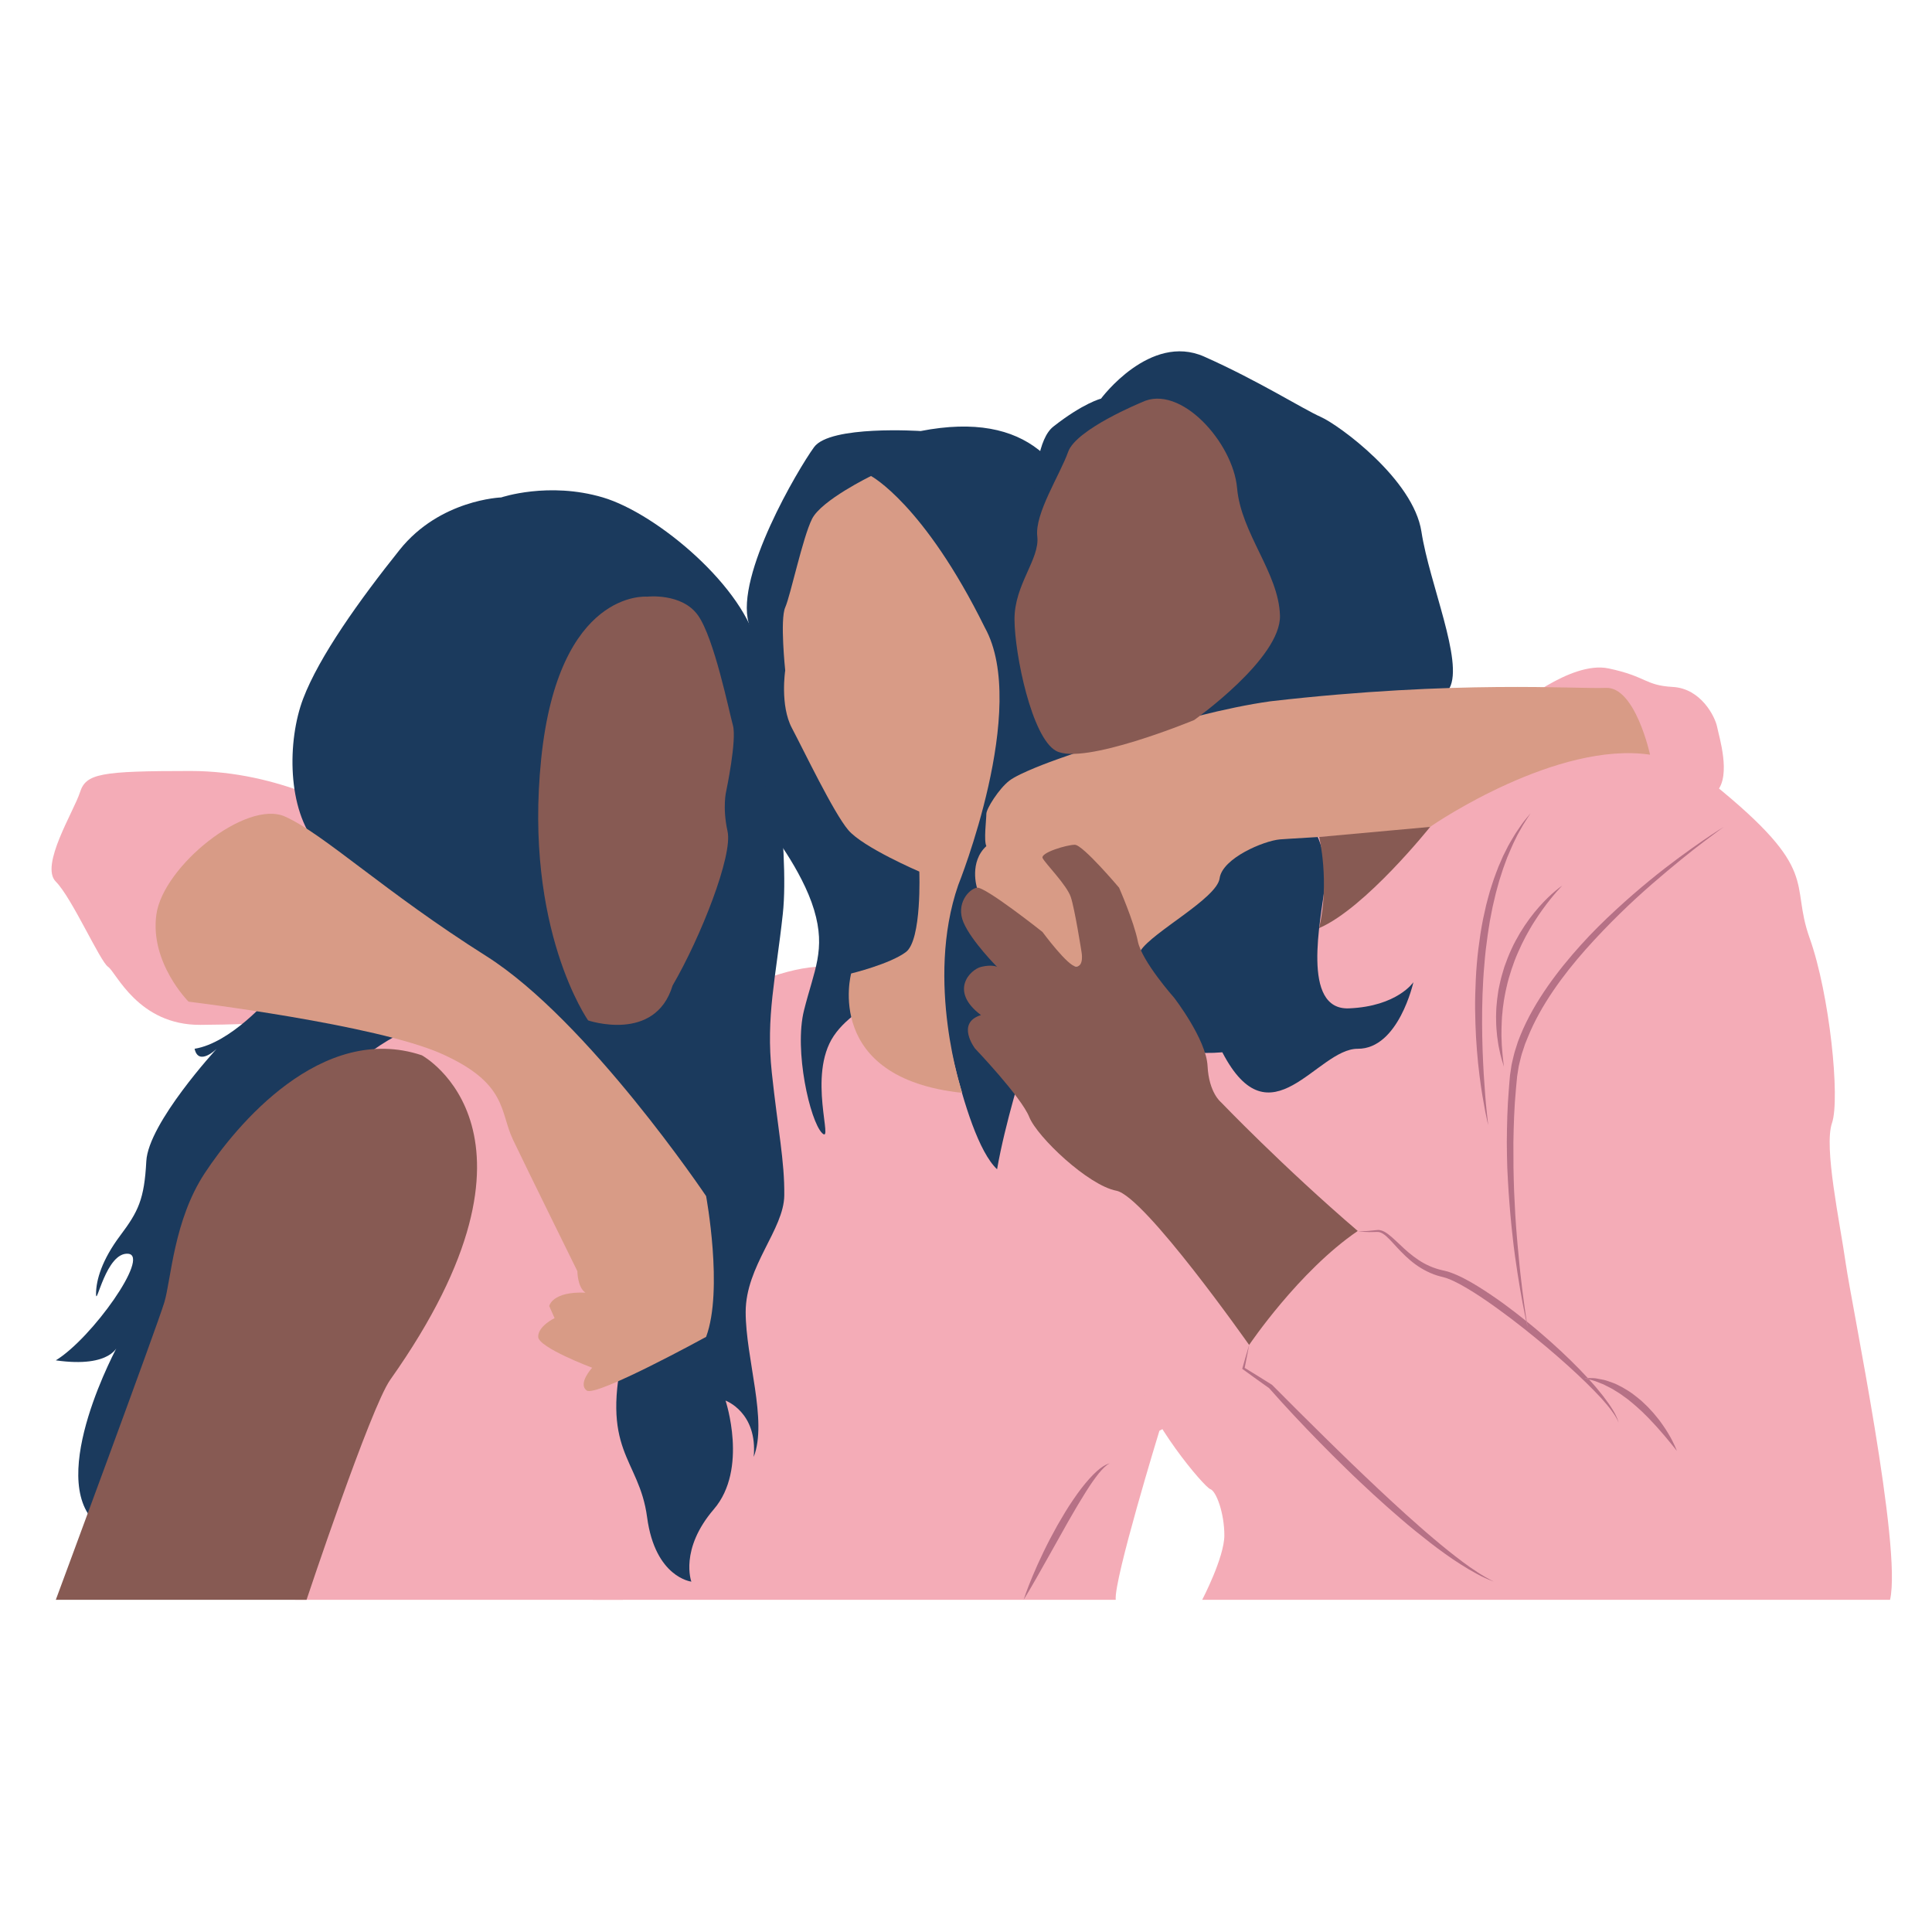 <?xml version="1.0" encoding="UTF-8"?>
<svg xmlns="http://www.w3.org/2000/svg" xmlns:xlink="http://www.w3.org/1999/xlink" width="375pt" height="375pt" viewBox="0 0 375 375" version="1.2">
<defs>
<clipPath id="clip1">
  <path d="M 57.109 193.324 L 138 193.324 L 138 310.512 L 57.109 310.512 Z M 57.109 193.324 "/>
</clipPath>
<clipPath id="clip2">
  <path d="M 115 187.438 L 231.539 187.438 L 231.539 310.512 L 115 310.512 Z M 115 187.438 "/>
</clipPath>
<clipPath id="clip3">
  <path d="M 220 144.008 L 367.223 144.008 L 367.223 310.512 L 220 310.512 Z M 220 144.008 "/>
</clipPath>
<clipPath id="clip4">
  <path d="M 10.742 203 L 93 203 L 93 310.512 L 10.742 310.512 Z M 10.742 203 "/>
</clipPath>
<clipPath id="clip5">
  <path d="M 198.418 284 L 216 284 L 216 310.512 L 198.418 310.512 Z M 198.418 284 "/>
</clipPath>
</defs>
<g id="surface1">
<g clip-path="url(#clip1)" clip-rule="nonzero">
<path style=" stroke:none;fill-rule:nonzero;fill:rgb(95.689%,67.45%,71.759%);fill-opacity:1;" d="M 60.023 212.512 C 60.023 212.512 70.949 192.984 79.539 193.379 C 88.129 193.77 134.191 223.441 134.191 223.441 C 134.191 223.441 138.875 257.016 136.926 266.387 C 134.973 275.758 124.027 294.109 123.449 296.449 C 122.871 298.793 120.141 306.625 120.918 310.52 C 100.238 310.52 57.289 310.52 57.289 310.52 L 60.023 212.512 "/>
</g>
<g clip-path="url(#clip2)" clip-rule="nonzero">
<path style=" stroke:none;fill-rule:nonzero;fill:rgb(95.689%,67.45%,71.759%);fill-opacity:1;" d="M 216.562 310.516 L 115.062 310.516 L 123.449 203.566 C 123.449 203.566 144.527 188.629 158.363 187.664 C 172.203 186.703 226.777 192.34 226.777 192.34 L 231.395 274.199 L 225.039 277.711 C 225.039 277.711 216.172 306.625 216.562 310.516 "/>
</g>
<path style=" stroke:none;fill-rule:nonzero;fill:rgb(95.689%,67.45%,71.759%);fill-opacity:1;" d="M 67.828 157.953 C 67.828 157.953 54.555 149.648 36.988 149.648 C 19.422 149.648 16.688 150.145 15.516 153.801 C 14.348 157.457 7.711 168 10.832 171.121 C 13.957 174.246 19.422 186.637 20.984 187.664 C 22.543 188.695 26.793 199.008 38.918 198.926 C 51.043 198.844 60.473 198.062 60.473 198.062 L 67.828 157.953 "/>
<path style=" stroke:none;fill-rule:nonzero;fill:rgb(95.689%,67.45%,71.759%);fill-opacity:1;" d="M 293.758 137.625 C 293.758 137.625 304.789 128.176 312.207 129.738 C 319.621 131.297 319.23 133.031 324.695 133.336 C 330.164 133.641 332.895 139.109 333.285 141.062 C 333.676 143.012 336.02 150.43 333.285 153.555 C 330.555 156.676 294.828 160.344 293.758 137.625 "/>
<g clip-path="url(#clip3)" clip-rule="nonzero">
<path style=" stroke:none;fill-rule:nonzero;fill:rgb(95.689%,67.45%,71.759%);fill-opacity:1;" d="M 233.348 310.516 C 233.348 310.516 237.645 302.305 237.645 298.012 C 237.645 293.719 236.082 289.422 234.91 289.031 C 233.738 288.645 222.809 275.758 220.855 267.168 C 218.902 258.578 222.68 217.586 222.68 217.586 C 222.68 217.586 244.668 178.539 246.23 174.637 C 247.793 170.734 243.887 155.113 250.914 153.555 C 257.941 151.992 311.422 135.043 332.504 152.109 C 353.586 169.168 347.336 171.125 351.242 182.055 C 355.145 192.984 357.203 213.289 355.59 217.977 C 353.977 222.66 357.098 237.105 358.27 245.305 C 359.441 253.504 369.199 300.379 366.859 310.516 C 334.457 310.516 233.348 310.516 233.348 310.516 "/>
</g>
<path style=" stroke:none;fill-rule:nonzero;fill:rgb(10.59%,22.749%,36.469%);fill-opacity:1;" d="M 112.332 220.316 C 108.82 206.652 82.27 198.926 82.27 198.926 C 82.27 198.926 49.871 203.918 18.641 295.672 C 8.883 286.691 22.934 261.055 22.934 261.055 C 22.934 261.055 21.766 265.605 10.832 264.043 C 17.859 259.75 29.18 243.742 24.887 243.355 C 20.59 242.961 18.641 253.895 18.641 251.16 C 18.641 248.43 19.812 244.523 23.324 239.836 C 26.84 235.152 28.008 232.809 28.398 225.391 C 28.789 217.977 42.062 203.566 42.062 203.566 C 42.062 203.566 38.547 207.043 37.77 203.566 C 44.797 202.438 52.215 193.77 52.215 193.77 C 52.215 193.77 67.438 170.734 61.582 163.969 C 55.727 157.203 55.727 143.797 58.848 135.594 C 61.973 127.395 69.781 116.461 77.586 106.703 C 85.395 96.941 97.293 96.551 97.293 96.551 C 97.293 96.551 106.477 93.43 117.016 96.551 C 127.555 99.676 144.734 114.121 147.074 125.832 C 149.418 137.547 153.305 164.879 151.945 177.371 C 150.59 189.863 148.637 197.281 149.809 208.215 C 150.977 219.145 152.309 225.391 152.227 232.031 C 152.148 238.668 144.734 245.695 144.734 254.672 C 144.734 263.656 149.027 275.758 146.293 282.785 C 147.086 274.113 140.828 271.855 140.828 271.855 C 140.828 271.855 145.266 285.129 138.559 292.938 C 131.852 300.746 134.191 306.992 134.191 306.992 C 134.191 306.992 127.168 306.211 125.602 294.496 C 124.043 282.785 116.234 281.879 121.309 261.055 C 126.383 240.227 112.332 220.316 112.332 220.316 "/>
<path style=" stroke:none;fill-rule:nonzero;fill:rgb(10.59%,22.749%,36.469%);fill-opacity:1;" d="M 178.695 83.664 C 178.695 83.664 161.129 82.496 158.008 86.793 C 154.883 91.086 142.742 111.664 145.305 120.863 C 147.863 130.059 149.027 160.5 149.027 160.5 C 149.027 160.5 155.664 168.781 158.008 176.59 C 160.348 184.398 158.008 188.301 156.055 196.113 C 154.102 203.918 157.223 217.586 159.566 219.926 C 161.91 222.27 156.664 208.777 161.824 201.078 C 166.984 193.379 181.816 189.473 181.816 189.473 C 181.816 189.473 186.504 220.316 193.531 226.957 C 195.09 217.977 198.684 206.652 198.684 206.652 C 198.684 206.652 215.855 159.375 213.477 143.383 C 211.094 127.395 220.855 75.469 178.695 83.664 "/>
<path style=" stroke:none;fill-rule:nonzero;fill:rgb(10.59%,22.749%,36.469%);fill-opacity:1;" d="M 201.34 111.934 C 201.34 111.934 198.605 87.391 204.461 82.793 C 210.316 78.199 213.703 77.379 213.703 77.379 C 213.703 77.379 223.199 64.535 233.738 69.219 C 244.277 73.906 252.867 79.375 256.379 80.934 C 259.895 82.496 274.34 93.035 275.898 103.191 C 277.461 113.34 284.09 128.363 281.363 133.543 C 278.633 138.719 254.77 160.5 254.77 160.5 C 254.77 160.5 257.941 165.27 257.16 171.906 C 256.379 178.539 252.477 196.113 261.844 195.723 C 271.215 195.328 274.34 190.645 274.34 190.645 C 274.34 190.645 271.473 203.609 263.539 203.566 C 255.602 203.527 246.586 222.211 237.254 204.25 C 219.297 205.812 209.926 192.152 209.926 192.152 L 205.629 127.785 L 201.34 111.934 "/>
<path style=" stroke:none;fill-rule:nonzero;fill:rgb(84.709%,60.779%,52.55%);fill-opacity:1;" d="M 191.152 121.801 C 199.824 137.422 186 171.773 186 171.773 C 179.492 190.516 186.766 212.121 186.766 212.121 C 159.695 209.258 165.207 188.953 165.207 188.953 C 165.207 188.953 172.711 187.133 175.836 184.793 C 178.957 182.449 178.438 169.172 178.438 169.172 C 178.438 169.172 167.504 164.488 164.641 161.105 C 161.777 157.719 156.055 145.746 153.711 141.32 C 151.367 136.898 152.41 130.133 152.41 130.133 C 152.41 130.133 151.367 120.242 152.41 117.898 C 153.449 115.555 155.793 104.363 157.617 100.715 C 159.438 97.074 169.066 92.391 169.066 92.391 C 169.066 92.391 179.328 97.84 191.152 121.801 "/>
<path style=" stroke:none;fill-rule:nonzero;fill:rgb(84.709%,60.779%,52.55%);fill-opacity:1;" d="M 320.273 146.484 C 320.273 146.484 317.41 133.254 311.684 133.516 C 305.957 133.773 282.793 131.953 246.621 136.117 C 229.238 138.535 204.469 147.652 204.469 147.652 C 204.469 147.652 197.863 150.004 195.879 151.555 C 193.895 153.105 191.449 156.938 191.449 157.98 C 191.449 159.023 190.926 163.188 191.449 164.227 C 188.062 167.352 189.625 172.297 189.625 172.297 C 189.625 172.297 188.586 185.574 195.348 186.875 C 202.117 188.176 219.035 188.176 221.375 184.531 C 223.719 180.887 236.207 174.379 236.73 170.477 C 237.254 166.57 245.324 163.188 248.445 162.926 C 251.562 162.664 276.293 161.457 277.59 160.5 C 278.891 159.543 302.312 143.84 320.273 146.484 "/>
<path style=" stroke:none;fill-rule:nonzero;fill:rgb(84.709%,60.779%,52.55%);fill-opacity:1;" d="M 137.055 259.488 C 140.438 250.383 137.055 232.16 137.055 232.16 C 137.055 232.16 114.156 198.062 94.375 185.57 C 74.594 173.078 62.883 161.883 55.336 158.5 C 47.789 155.117 31.656 168.133 30.352 177.504 C 29.051 186.871 36.598 194.422 36.598 194.422 C 36.598 194.422 73.035 198.848 85.785 204.57 C 98.539 210.297 96.977 215.762 99.578 221.227 C 102.18 226.695 112.07 246.738 112.07 246.738 C 112.07 246.738 112.07 249.859 113.633 250.902 C 107.125 250.641 106.605 253.504 106.605 253.504 L 107.645 255.848 C 107.645 255.848 104.402 257.406 104.465 259.488 C 104.523 261.57 114.934 265.477 114.934 265.477 C 114.934 265.477 112.07 268.598 113.895 269.902 C 115.715 271.203 137.055 259.488 137.055 259.488 "/>
<path style=" stroke:none;fill-rule:nonzero;fill:rgb(52.939%,35.289%,32.549%);fill-opacity:1;" d="M 125.602 115.812 C 125.602 115.812 132.371 115.031 135.492 119.457 C 138.617 123.879 141.477 137.934 142.262 140.801 C 143.043 143.664 140.957 153.555 140.957 153.555 C 140.957 153.555 140.18 156.676 141.219 161.363 C 142.262 166.047 136.012 181.926 130.547 191.297 C 127.168 202.488 114.156 198.062 114.156 198.062 C 114.156 198.062 101.66 180.363 105.043 147.305 C 108.426 114.25 125.602 115.812 125.602 115.812 "/>
<g clip-path="url(#clip4)" clip-rule="nonzero">
<path style=" stroke:none;fill-rule:nonzero;fill:rgb(52.939%,35.289%,32.549%);fill-opacity:1;" d="M 75.742 267.82 C 71.91 273.238 59.5 310.52 59.5 310.52 L 10.832 310.52 C 10.832 310.52 30.613 257.148 31.914 252.723 C 33.215 248.301 33.734 236.848 39.723 227.738 C 45.707 218.629 62.363 198.324 81.883 204.832 C 81.883 204.832 109.668 219.891 75.742 267.82 "/>
</g>
<path style=" stroke:none;fill-rule:nonzero;fill:rgb(52.939%,35.289%,32.549%);fill-opacity:1;" d="M 221.637 78.074 C 221.637 78.074 208.883 83.281 207.324 87.707 C 205.758 92.129 200.816 99.68 201.336 104.102 C 201.859 108.527 196.875 113.449 196.914 120.242 C 196.949 127.031 200.273 143.172 204.98 145.746 C 210.297 148.66 231.785 139.762 231.785 139.762 C 231.785 139.762 248.703 127.789 248.441 119.457 C 248.184 111.133 240.895 103.582 240.117 94.734 C 239.332 85.883 229.074 74.43 221.637 78.074 "/>
<path style=" stroke:none;fill-rule:nonzero;fill:rgb(52.939%,35.289%,32.549%);fill-opacity:1;" d="M 242.457 261.055 C 242.457 261.055 252.086 246.738 263.539 238.93 C 248.961 226.434 236.992 213.941 236.992 213.941 C 236.992 213.941 234.648 212.121 234.387 206.914 C 234.129 201.711 227.883 193.641 227.883 193.641 C 227.883 193.641 221.637 186.613 220.855 182.711 C 220.074 178.805 217.211 172.297 217.211 172.297 C 217.211 172.297 210.184 163.969 208.625 163.969 C 207.062 163.969 201.855 165.531 202.379 166.57 C 202.898 167.613 207.062 171.777 207.84 174.117 C 208.625 176.461 209.926 184.793 209.926 184.793 C 209.926 184.793 210.453 187.566 208.891 187.609 C 207.328 187.652 202.34 180.887 202.34 180.887 C 202.34 180.887 191.188 172.035 189.625 172.297 C 188.062 172.559 185.461 175.422 187.023 179.062 C 188.586 182.711 193.531 187.664 193.531 187.664 C 193.531 187.664 192.582 187.156 190.453 187.664 C 188.324 188.176 184.16 192.34 190.406 197.023 C 185.461 198.586 189.266 203.531 189.266 203.531 C 189.266 203.531 198.211 212.902 199.773 216.805 C 201.336 220.711 211.227 230.082 216.691 231.121 C 222.156 232.164 242.457 261.055 242.457 261.055 "/>
<path style=" stroke:none;fill-rule:nonzero;fill:rgb(52.939%,35.289%,32.549%);fill-opacity:1;" d="M 277.59 160.5 C 277.59 160.5 265 176.289 256.047 180.141 C 258.137 171.109 256.047 162.457 256.047 162.457 L 277.59 160.5 "/>
<path style=" stroke:none;fill-rule:nonzero;fill:rgb(71.37%,44.31%,52.55%);fill-opacity:1;" d="M 289.953 306.992 C 288.824 306.566 287.711 306.082 286.656 305.488 C 285.59 304.922 284.547 304.297 283.527 303.645 C 282.5 303.008 281.508 302.316 280.52 301.617 C 279.539 300.91 278.559 300.195 277.609 299.453 C 275.703 297.969 273.816 296.453 271.988 294.875 C 270.16 293.297 268.344 291.707 266.57 290.066 C 264.805 288.426 263.031 286.785 261.312 285.094 C 259.586 283.402 257.867 281.715 256.184 279.988 C 254.5 278.262 252.82 276.527 251.18 274.766 C 249.547 273.008 247.918 271.246 246.336 269.441 C 244.625 268.242 242.938 267.008 241.242 265.781 L 241.117 265.691 L 241.152 265.559 C 241.574 264.055 242.004 262.551 242.457 261.055 C 242.184 262.539 241.891 264.023 241.59 265.504 C 243.352 266.586 245.113 267.66 246.855 268.766 L 246.891 268.781 L 246.934 268.828 L 252.031 273.938 L 257.16 279.012 C 258.879 280.691 260.59 282.383 262.324 284.047 C 264.062 285.703 265.789 287.379 267.547 289.016 C 269.301 290.656 271.059 292.293 272.84 293.902 L 275.531 296.293 C 276.43 297.094 277.344 297.871 278.262 298.645 C 279.18 299.418 280.098 300.188 281.035 300.938 C 281.977 301.684 282.918 302.426 283.879 303.141 C 284.836 303.859 285.816 304.555 286.828 305.199 C 287.836 305.855 288.875 306.449 289.953 306.992 "/>
<path style=" stroke:none;fill-rule:nonzero;fill:rgb(71.37%,44.31%,52.55%);fill-opacity:1;" d="M 314.176 276.148 C 314.176 276.148 314.074 275.918 313.883 275.484 C 313.762 275.281 313.621 275.023 313.445 274.734 C 313.242 274.457 313.047 274.121 312.773 273.773 C 312.262 273.059 311.566 272.246 310.75 271.332 C 309.918 270.438 308.949 269.445 307.875 268.391 C 305.715 266.281 303.098 263.922 300.215 261.488 C 298.777 260.27 297.254 259.055 295.707 257.812 C 294.16 256.582 292.559 255.367 290.93 254.191 C 289.309 253.008 287.66 251.863 285.996 250.816 C 284.34 249.793 282.633 248.773 280.996 248.168 C 280.805 248.082 280.57 248.02 280.344 247.957 L 280.035 247.867 L 279.68 247.781 C 279.207 247.668 278.746 247.52 278.301 247.352 C 277.41 247.016 276.574 246.598 275.805 246.129 C 274.262 245.195 273.016 244.043 271.945 242.949 C 270.867 241.859 269.988 240.773 269.098 239.977 C 268.66 239.582 268.191 239.266 267.734 239.156 C 267.566 239.125 267.383 239.113 267.207 239.113 C 267.066 239.113 266.922 239.121 266.785 239.125 C 266.645 239.133 266.512 239.137 266.383 239.137 C 266.359 239.137 266.336 239.137 266.316 239.137 C 266.141 239.145 265.973 239.148 265.812 239.148 C 265.16 239.148 264.633 239.086 264.254 239.055 C 263.781 238.996 263.539 238.93 263.539 238.93 C 263.539 238.93 263.793 238.969 264.258 238.977 C 264.734 238.969 265.426 238.961 266.301 238.852 C 266.52 238.828 266.75 238.805 266.992 238.777 C 267.117 238.766 267.219 238.75 267.375 238.746 C 267.426 238.738 267.477 238.734 267.531 238.734 C 267.613 238.734 267.703 238.742 267.801 238.758 C 268.398 238.848 268.938 239.176 269.441 239.555 C 270.457 240.324 271.422 241.332 272.531 242.34 C 273.637 243.352 274.895 244.367 276.355 245.184 C 277.09 245.586 277.875 245.938 278.703 246.207 C 279.113 246.348 279.539 246.461 279.973 246.559 L 280.301 246.633 L 280.668 246.727 C 280.898 246.785 281.121 246.832 281.371 246.93 C 283.305 247.602 285.012 248.559 286.742 249.609 C 288.457 250.664 290.141 251.812 291.793 253 C 293.312 254.113 294.801 255.262 296.242 256.422 C 296.406 257.148 296.5 257.535 296.5 257.535 C 296.5 257.535 296.438 257.176 296.332 256.492 C 296.418 256.562 296.508 256.633 296.598 256.703 C 298.156 257.953 299.641 259.25 301.066 260.508 C 303.77 262.926 306.199 265.309 308.195 267.484 C 308.18 267.484 308.168 267.484 308.152 267.484 C 307.789 267.484 307.59 267.488 307.59 267.488 C 307.59 267.488 307.895 267.586 308.426 267.734 C 308.445 267.758 308.465 267.781 308.484 267.801 C 309.516 268.926 310.406 270.004 311.172 270.98 C 311.922 271.969 312.555 272.848 313.012 273.609 C 313.492 274.363 313.773 275.016 313.957 275.449 C 314.098 275.906 314.176 276.148 314.176 276.148 "/>
<path style=" stroke:none;fill-rule:nonzero;fill:rgb(71.37%,44.31%,52.55%);fill-opacity:1;" d="M 325.477 281.613 C 325.477 281.613 325.242 281.324 324.84 280.812 C 324.633 280.562 324.387 280.258 324.102 279.906 C 323.816 279.562 323.492 279.176 323.141 278.75 C 322.414 277.918 321.594 276.941 320.648 275.957 C 320.418 275.711 320.184 275.449 319.938 275.203 C 319.688 274.961 319.434 274.715 319.184 274.457 C 318.695 273.938 318.137 273.484 317.609 272.988 C 317.074 272.508 316.512 272.062 315.965 271.613 C 315.379 271.227 314.852 270.766 314.281 270.414 C 313.699 270.086 313.176 269.68 312.621 269.414 C 312.066 269.156 311.562 268.848 311.062 268.641 C 310.559 268.457 310.098 268.266 309.684 268.098 C 309.266 267.938 308.887 267.875 308.578 267.777 C 308.527 267.762 308.473 267.746 308.426 267.734 C 307.895 267.586 307.59 267.488 307.59 267.488 C 307.59 267.488 307.789 267.484 308.152 267.484 C 308.168 267.484 308.18 267.484 308.195 267.484 C 308.32 267.484 308.461 267.484 308.617 267.484 C 308.945 267.508 309.359 267.465 309.812 267.551 C 310.262 267.629 310.777 267.719 311.336 267.84 C 311.895 267.969 312.469 268.203 313.09 268.418 C 313.711 268.637 314.309 268.98 314.949 269.305 C 315.578 269.645 316.191 270.059 316.812 270.473 C 317.402 270.934 318.012 271.395 318.586 271.887 C 319.125 272.418 319.703 272.91 320.199 273.469 C 320.719 274 321.188 274.559 321.625 275.109 C 322.086 275.645 322.465 276.211 322.84 276.734 C 323.219 277.258 323.527 277.785 323.824 278.262 C 324.98 280.191 325.477 281.613 325.477 281.613 "/>
<path style=" stroke:none;fill-rule:nonzero;fill:rgb(71.37%,44.31%,52.55%);fill-opacity:1;" d="M 296.5 257.535 C 296.5 257.535 296.406 257.148 296.242 256.422 C 296.066 255.605 295.805 254.359 295.504 252.746 C 295.223 251.215 294.891 249.352 294.562 247.207 C 294.227 245.062 293.875 242.637 293.594 239.98 C 293.289 237.324 293.035 234.441 292.824 231.383 C 292.711 229.855 292.652 228.281 292.562 226.672 C 292.508 225.062 292.484 223.418 292.473 221.746 C 292.496 218.398 292.57 214.938 292.867 211.426 C 292.941 210.535 292.992 209.699 293.086 208.754 L 293.281 207.445 C 293.336 207.008 293.402 206.57 293.52 206.121 C 293.734 205.223 293.922 204.316 294.223 203.461 L 294.637 202.164 L 295.133 200.898 C 296.508 197.539 298.344 194.414 300.359 191.508 C 302.379 188.605 304.586 185.918 306.836 183.43 C 309.074 180.934 311.395 178.668 313.648 176.59 C 315.902 174.508 318.098 172.613 320.168 170.918 C 324.297 167.523 327.938 164.953 330.496 163.18 C 333.066 161.414 334.59 160.5 334.59 160.5 C 334.59 160.5 333.137 161.523 330.664 163.41 C 328.18 165.281 324.727 168.074 320.699 171.555 C 316.684 175.035 312.195 179.336 307.785 184.281 C 305.59 186.758 303.441 189.426 301.492 192.289 C 299.543 195.148 297.793 198.215 296.5 201.449 L 296.008 202.66 L 295.602 203.898 C 295.301 204.719 295.129 205.547 294.922 206.375 C 294.805 206.777 294.734 207.215 294.672 207.652 L 294.469 208.961 C 294.379 209.773 294.312 210.688 294.23 211.539 C 293.906 215.004 293.805 218.434 293.75 221.75 C 293.754 223.41 293.758 225.043 293.766 226.641 C 293.809 228.242 293.82 229.805 293.891 231.324 C 294.016 234.371 294.188 237.25 294.414 239.898 C 294.52 241.23 294.641 242.496 294.762 243.703 C 294.863 244.914 294.984 246.059 295.102 247.133 C 295.332 249.289 295.578 251.16 295.785 252.699 C 296.012 254.383 296.207 255.668 296.332 256.492 C 296.438 257.176 296.5 257.535 296.5 257.535 "/>
<path style=" stroke:none;fill-rule:nonzero;fill:rgb(71.37%,44.31%,52.55%);fill-opacity:1;" d="M 291.906 207.055 C 291.906 207.055 291.73 206.473 291.43 205.449 C 291.266 204.938 291.148 204.301 290.988 203.574 C 290.82 202.844 290.719 202.008 290.59 201.094 C 290.504 200.176 290.395 199.184 290.398 198.125 C 290.371 197.594 290.387 197.051 290.406 196.496 C 290.41 195.938 290.457 195.367 290.516 194.793 C 290.562 194.215 290.629 193.629 290.723 193.039 C 290.766 192.746 290.809 192.449 290.852 192.148 C 290.918 191.852 290.977 191.559 291.039 191.258 C 291.281 190.066 291.617 188.871 291.988 187.691 C 292.395 186.523 292.844 185.371 293.355 184.266 C 293.848 183.152 294.441 182.113 295.02 181.109 C 296.207 179.129 297.512 177.406 298.73 176.031 C 299.949 174.648 301.074 173.609 301.895 172.926 C 302.715 172.238 303.227 171.906 303.227 171.906 C 303.227 171.906 301.496 173.633 299.391 176.555 C 298.867 177.289 298.316 178.094 297.766 178.965 C 297.211 179.824 296.688 180.773 296.145 181.75 C 295.621 182.734 295.117 183.773 294.652 184.848 C 294.172 185.914 293.758 187.027 293.387 188.156 C 293.016 189.281 292.676 190.422 292.43 191.562 C 292.297 192.133 292.172 192.699 292.074 193.266 C 291.961 193.824 291.871 194.387 291.805 194.938 C 291.766 195.215 291.73 195.488 291.691 195.762 C 291.668 196.035 291.641 196.305 291.617 196.57 C 291.559 197.105 291.508 197.629 291.496 198.145 C 291.43 199.168 291.441 200.137 291.43 201.039 C 291.48 201.934 291.473 202.766 291.547 203.496 C 291.621 204.227 291.637 204.871 291.715 205.395 C 291.836 206.453 291.906 207.055 291.906 207.055 "/>
<path style=" stroke:none;fill-rule:nonzero;fill:rgb(71.37%,44.31%,52.55%);fill-opacity:1;" d="M 288.855 218.363 C 288.855 218.363 288.609 217.414 288.281 215.73 C 287.965 214.047 287.52 211.629 287.164 208.707 C 286.984 207.246 286.809 205.656 286.68 203.973 C 286.547 202.289 286.43 200.512 286.379 198.668 C 286.32 196.824 286.289 194.918 286.344 192.98 C 286.398 191.043 286.477 189.074 286.648 187.109 C 286.809 185.141 287.062 183.184 287.352 181.262 C 287.488 180.305 287.684 179.355 287.855 178.418 C 288.062 177.492 288.266 176.57 288.465 175.668 C 288.707 174.773 288.918 173.887 289.176 173.031 C 289.449 172.184 289.695 171.348 289.98 170.543 C 290.277 169.75 290.547 168.969 290.848 168.227 C 291.168 167.496 291.473 166.789 291.77 166.109 C 292.105 165.449 292.422 164.812 292.727 164.211 C 293.035 163.609 293.391 163.074 293.688 162.555 C 293.988 162.035 294.281 161.555 294.586 161.133 C 294.879 160.703 295.152 160.312 295.395 159.957 C 295.895 159.258 296.352 158.754 296.633 158.395 C 296.926 158.039 297.078 157.852 297.078 157.852 C 297.078 157.852 296.945 158.059 296.699 158.441 C 296.453 158.832 296.078 159.387 295.633 160.117 C 295.422 160.488 295.188 160.898 294.934 161.344 C 294.672 161.781 294.418 162.277 294.168 162.816 C 293.625 163.871 293.117 165.105 292.547 166.445 C 292.297 167.125 292.039 167.84 291.766 168.574 C 291.527 169.32 291.277 170.09 291.023 170.883 C 290.785 171.68 290.578 172.516 290.344 173.352 C 290.145 174.203 289.938 175.074 289.73 175.957 C 289.555 176.852 289.379 177.754 289.199 178.676 C 289.062 179.602 288.887 180.531 288.758 181.477 C 288.488 183.367 288.258 185.293 288.113 187.234 C 287.93 189.164 287.836 191.109 287.758 193.02 C 287.703 194.934 287.652 196.82 287.672 198.645 C 287.688 200.469 287.711 202.234 287.773 203.91 C 287.836 205.582 287.914 207.168 288 208.629 C 288.191 211.551 288.375 213.988 288.562 215.691 C 288.738 217.391 288.855 218.363 288.855 218.363 "/>
<g clip-path="url(#clip5)" clip-rule="nonzero">
<path style=" stroke:none;fill-rule:nonzero;fill:rgb(71.37%,44.31%,52.55%);fill-opacity:1;" d="M 198.684 310.516 C 198.684 310.516 199.289 308.617 200.445 305.875 C 201.016 304.5 201.727 302.918 202.539 301.242 C 202.949 300.41 203.363 299.539 203.824 298.68 C 204.289 297.82 204.762 296.945 205.234 296.074 C 205.727 295.211 206.234 294.352 206.742 293.516 C 207.242 292.676 207.785 291.875 208.305 291.098 C 209.352 289.551 210.418 288.156 211.426 287.039 C 211.926 286.477 212.422 285.988 212.875 285.574 C 213.109 285.375 213.332 285.191 213.535 285.023 C 213.754 284.867 213.957 284.727 214.137 284.602 C 214.52 284.375 214.824 284.207 215.055 284.141 C 215.273 284.066 215.391 284.023 215.391 284.023 C 215.391 284.023 215.285 284.09 215.09 284.211 C 214.887 284.32 214.637 284.559 214.32 284.832 C 214.008 285.125 213.664 285.512 213.281 285.965 C 212.91 286.43 212.512 286.965 212.086 287.566 C 211.25 288.766 210.344 290.219 209.398 291.797 C 208.918 292.582 208.457 293.414 207.965 294.242 C 207.473 295.078 206.992 295.934 206.516 296.793 C 205.551 298.516 204.59 300.23 203.684 301.84 C 202.785 303.453 201.938 304.961 201.199 306.246 C 199.734 308.824 198.684 310.516 198.684 310.516 "/>
</g>
</g>
</svg>
